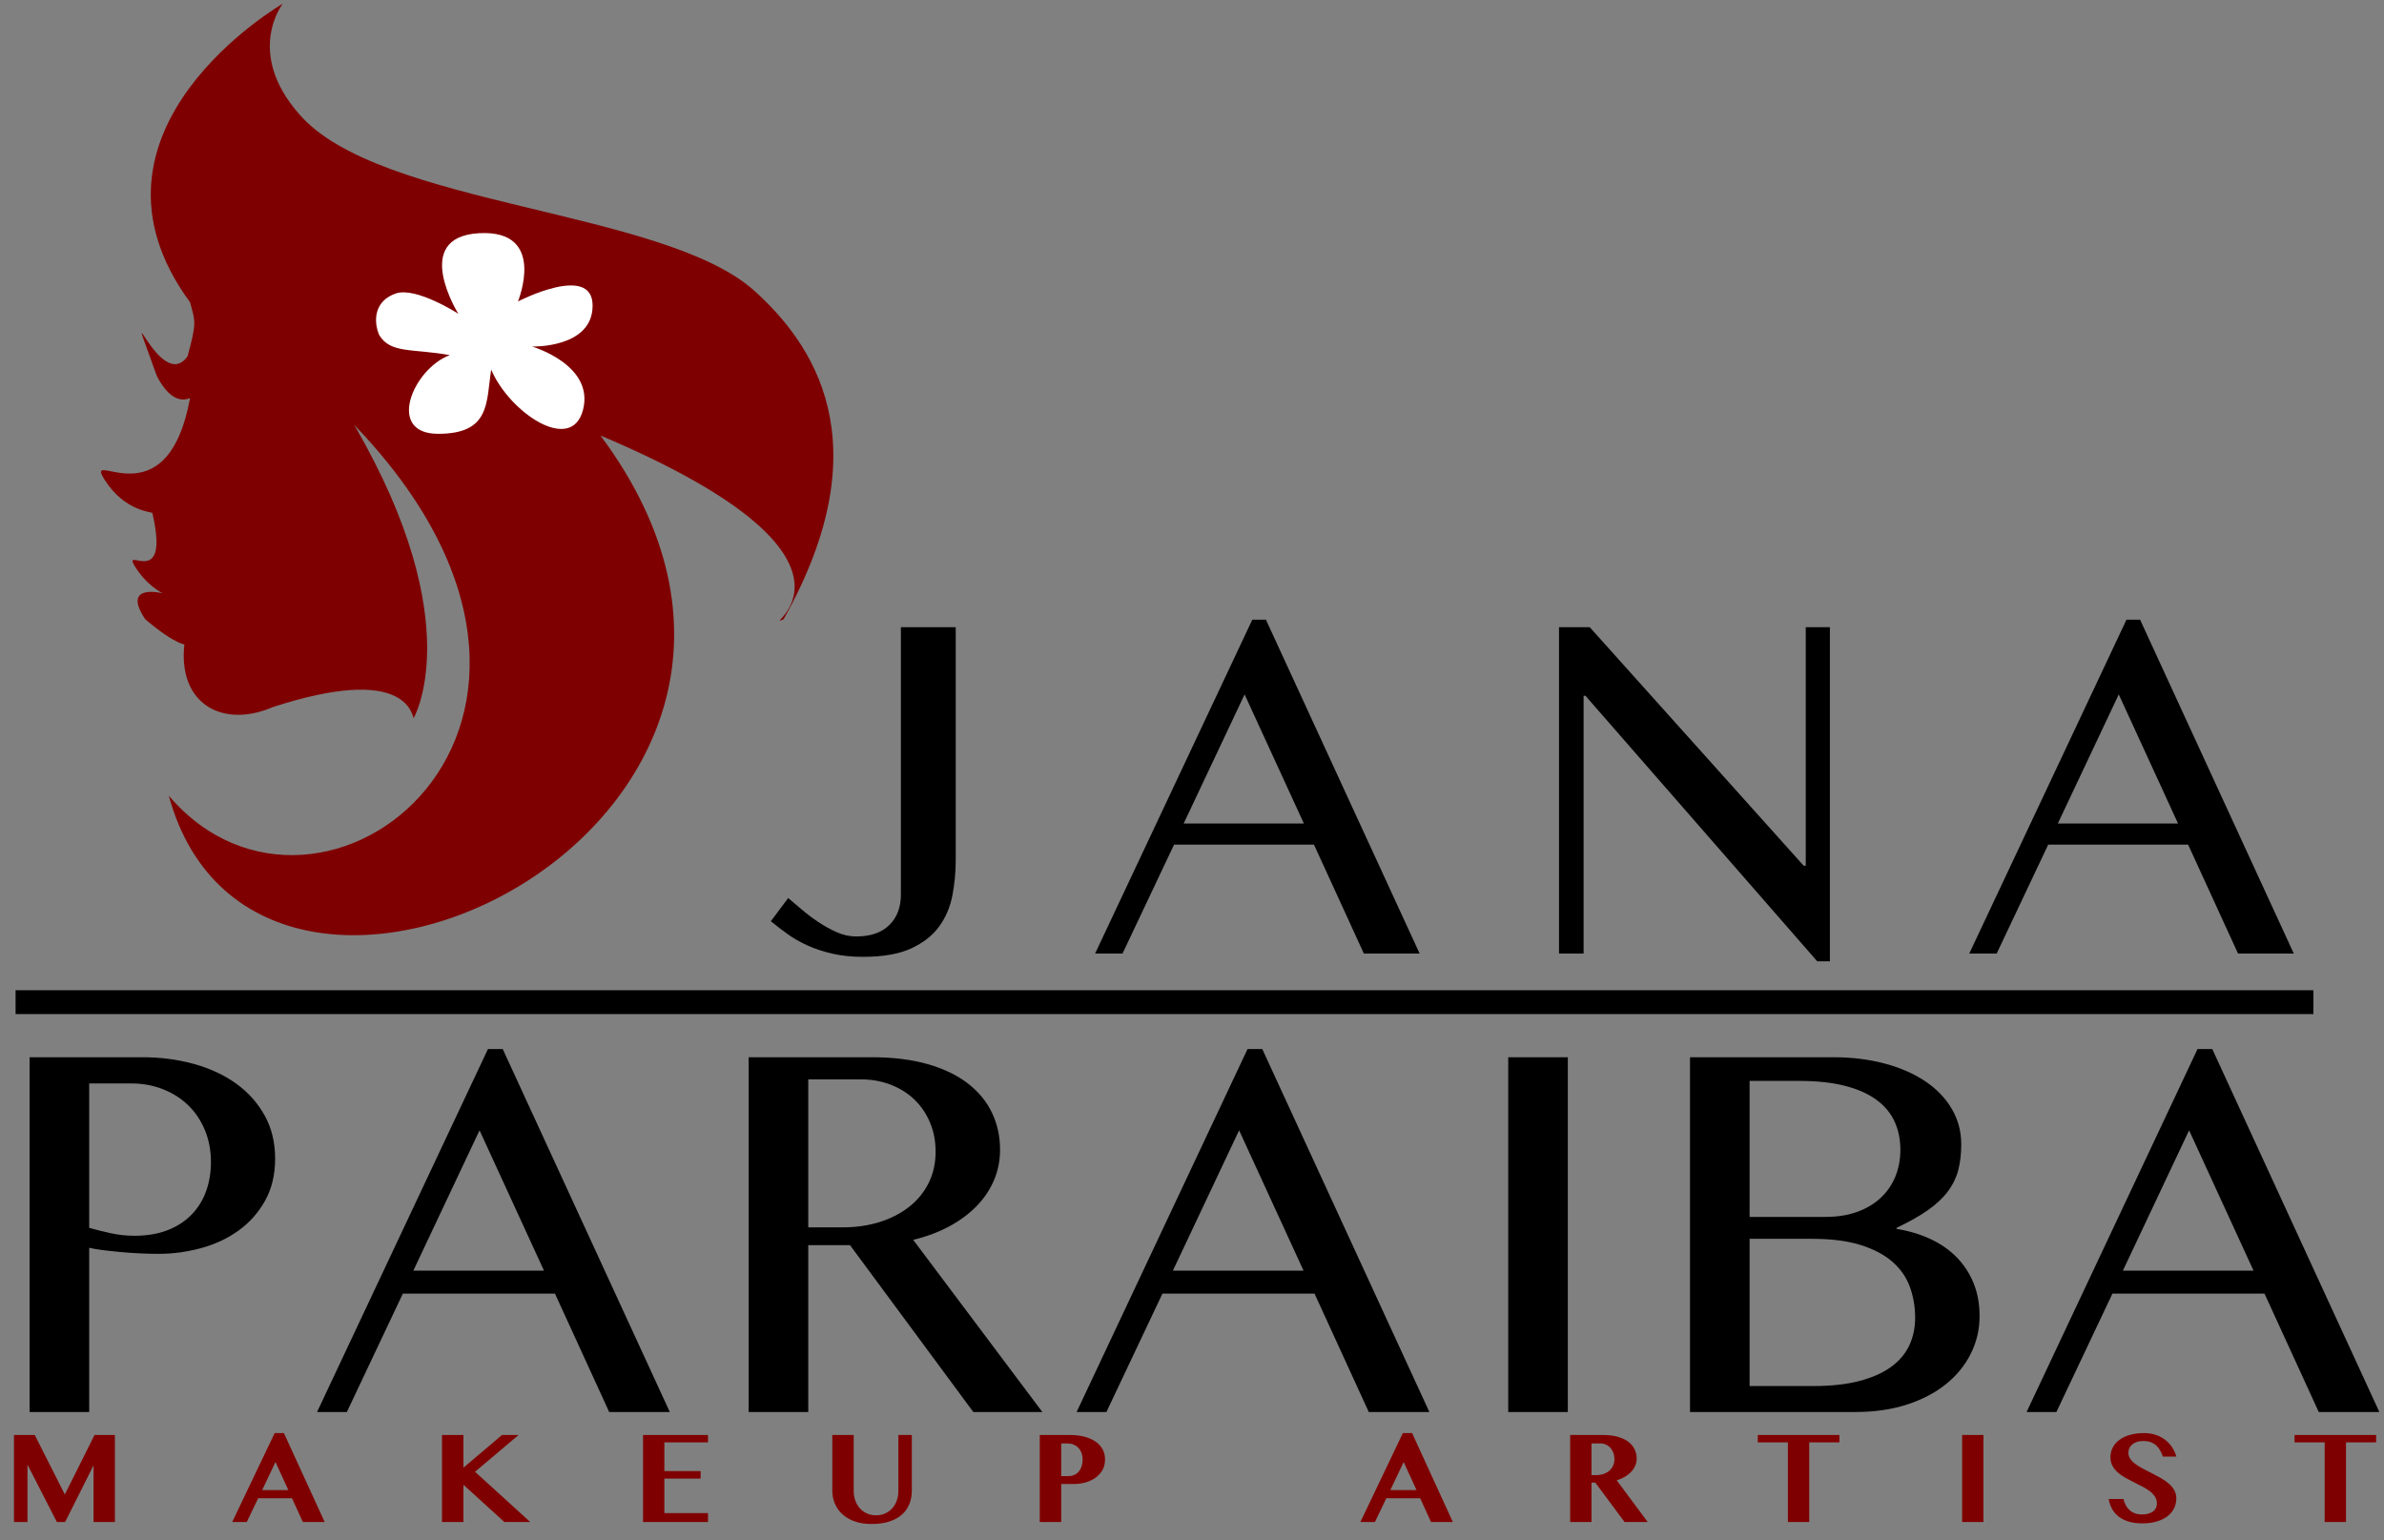 <?xml version="1.0" encoding="UTF-8" standalone="no"?>
<svg width="130px" height="84px" viewBox="0 0 130 84" version="1.1" xmlns="http://www.w3.org/2000/svg" xmlns:xlink="http://www.w3.org/1999/xlink">
    <rect x="0" y="0" width="130" height="84" fill="#808080" stroke="none"/>
    <!-- Generator: Sketch 3.6.1 (26313) - http://www.bohemiancoding.com/sketch -->
    <title>full-logo</title>
    <desc>Created with Sketch.</desc>
    <defs></defs>
    <g id="Page-1" stroke="none" stroke-width="1" fill="none" fill-rule="evenodd">
        <g id="full-logo">
            <path d="M0.762,78.253 L1.895,78.253 L3.535,81.497 L5.155,78.253 L6.265,78.253 L6.265,83 L5.102,83 L5.102,79.907 L3.552,83 L3.102,83 L1.498,79.87 L1.498,83 L0.762,83 L0.762,78.253 Z M15.482,78.15 L17.705,83 L16.515,83 L15.922,81.703 L14.078,81.703 L13.455,83 L12.662,83 L14.978,78.15 L15.482,78.15 Z M14.295,81.26 L15.725,81.26 L15.022,79.727 L14.295,81.26 Z M24.102,78.253 L25.272,78.253 L25.272,80.037 L27.375,78.253 L28.278,78.253 L25.905,80.26 L28.915,83 L27.505,83 L25.272,80.967 L25.272,83 L24.102,83 L24.102,78.253 Z M38.608,78.253 L38.608,78.657 L36.228,78.657 L36.228,80.223 L38.205,80.223 L38.205,80.63 L36.228,80.63 L36.228,82.513 L38.608,82.513 L38.608,83 L35.065,83 L35.065,78.253 L38.608,78.253 Z M45.385,78.253 L46.552,78.253 L46.552,81.303 C46.552,81.488 46.58,81.661 46.637,81.822 C46.693,81.983 46.774,82.123 46.88,82.243 C46.986,82.363 47.114,82.458 47.265,82.528 C47.416,82.598 47.585,82.633 47.772,82.633 C47.958,82.633 48.127,82.598 48.277,82.528 C48.427,82.458 48.554,82.363 48.66,82.243 C48.766,82.123 48.847,81.983 48.903,81.822 C48.96,81.661 48.988,81.488 48.988,81.303 L48.988,78.253 L49.722,78.253 L49.722,81.303 C49.722,81.548 49.68,81.779 49.597,81.998 C49.513,82.217 49.383,82.409 49.207,82.573 C49.03,82.738 48.802,82.868 48.523,82.963 C48.244,83.059 47.911,83.107 47.522,83.107 C47.173,83.107 46.866,83.059 46.6,82.963 C46.334,82.868 46.112,82.737 45.932,82.572 C45.752,82.406 45.616,82.213 45.523,81.993 C45.431,81.773 45.385,81.54 45.385,81.293 L45.385,78.253 Z M56.698,78.253 L58.352,78.253 C58.618,78.253 58.868,78.282 59.1,78.338 C59.332,78.395 59.534,78.479 59.705,78.59 C59.876,78.701 60.011,78.84 60.11,79.007 C60.209,79.173 60.258,79.368 60.258,79.59 C60.258,79.814 60.209,80.01 60.112,80.177 C60.014,80.343 59.886,80.482 59.727,80.593 C59.568,80.704 59.386,80.788 59.182,80.843 C58.977,80.899 58.768,80.927 58.555,80.927 L57.868,80.927 L57.868,83 L56.698,83 L56.698,78.253 Z M57.868,80.497 L58.248,80.497 C58.379,80.497 58.494,80.473 58.593,80.425 C58.692,80.377 58.774,80.312 58.84,80.23 C58.906,80.148 58.954,80.053 58.987,79.945 C59.019,79.837 59.035,79.724 59.035,79.607 C59.035,79.464 59.014,79.338 58.972,79.227 C58.929,79.116 58.871,79.022 58.797,78.947 C58.722,78.871 58.635,78.813 58.535,78.773 C58.435,78.733 58.328,78.713 58.215,78.713 L57.868,78.713 L57.868,80.497 Z M77.002,78.15 L79.225,83 L78.035,83 L77.442,81.703 L75.598,81.703 L74.975,83 L74.182,83 L76.498,78.15 L77.002,78.15 Z M75.815,81.26 L77.245,81.26 L76.542,79.727 L75.815,81.26 Z M85.622,78.253 L87.405,78.253 C87.712,78.253 87.981,78.286 88.212,78.35 C88.443,78.414 88.635,78.504 88.788,78.62 C88.942,78.736 89.057,78.872 89.133,79.03 C89.21,79.188 89.248,79.36 89.248,79.547 C89.248,79.68 89.222,79.807 89.17,79.928 C89.118,80.049 89.044,80.161 88.948,80.262 C88.853,80.363 88.738,80.453 88.605,80.532 C88.472,80.611 88.324,80.676 88.162,80.727 L89.852,83 L88.588,83 L86.992,80.85 L86.785,80.85 L86.785,83 L85.622,83 L85.622,78.253 Z M86.785,80.44 L87.038,80.44 C87.181,80.44 87.312,80.42 87.433,80.38 C87.554,80.34 87.659,80.283 87.748,80.208 C87.837,80.134 87.907,80.043 87.958,79.935 C88.009,79.827 88.035,79.706 88.035,79.57 C88.035,79.446 88.016,79.331 87.977,79.227 C87.938,79.122 87.884,79.032 87.815,78.955 C87.746,78.878 87.664,78.819 87.57,78.777 C87.476,78.734 87.372,78.713 87.258,78.713 L86.785,78.713 L86.785,80.44 Z M100.302,78.253 L100.302,78.657 L98.658,78.657 L98.658,83 L97.495,83 L97.495,78.657 L95.852,78.657 L95.852,78.253 L100.302,78.253 Z M106.995,78.253 L108.158,78.253 L108.158,83 L106.995,83 L106.995,78.253 Z M116.815,83.073 C116.531,83.073 116.282,83.04 116.068,82.973 C115.855,82.907 115.673,82.814 115.523,82.697 C115.373,82.579 115.254,82.439 115.167,82.277 C115.079,82.114 115.018,81.937 114.985,81.743 L115.792,81.743 C115.821,81.861 115.862,81.972 115.915,82.075 C115.968,82.178 116.036,82.268 116.118,82.343 C116.201,82.419 116.298,82.478 116.412,82.522 C116.525,82.565 116.656,82.587 116.805,82.587 C116.905,82.587 117.003,82.576 117.1,82.555 C117.197,82.534 117.283,82.5 117.36,82.453 C117.437,82.407 117.498,82.345 117.545,82.268 C117.592,82.192 117.615,82.098 117.615,81.987 C117.615,81.844 117.579,81.719 117.507,81.61 C117.434,81.501 117.339,81.402 117.22,81.312 C117.101,81.222 116.966,81.138 116.813,81.06 C116.661,80.982 116.506,80.904 116.348,80.825 C116.191,80.746 116.036,80.664 115.883,80.578 C115.731,80.493 115.596,80.397 115.477,80.29 C115.358,80.183 115.262,80.063 115.19,79.93 C115.118,79.797 115.082,79.643 115.082,79.47 C115.082,79.281 115.123,79.106 115.205,78.945 C115.287,78.784 115.407,78.644 115.563,78.527 C115.72,78.409 115.912,78.317 116.138,78.25 C116.365,78.183 116.623,78.15 116.912,78.15 C117.152,78.15 117.368,78.183 117.562,78.25 C117.755,78.317 117.926,78.407 118.073,78.522 C118.221,78.636 118.346,78.771 118.447,78.927 C118.548,79.082 118.625,79.25 118.678,79.43 L117.945,79.43 C117.903,79.317 117.854,79.209 117.798,79.107 C117.743,79.004 117.674,78.914 117.592,78.837 C117.509,78.759 117.411,78.697 117.295,78.652 C117.179,78.606 117.041,78.583 116.878,78.583 C116.727,78.583 116.599,78.603 116.495,78.643 C116.391,78.683 116.306,78.734 116.242,78.795 C116.177,78.856 116.131,78.924 116.103,79 C116.076,79.076 116.062,79.15 116.062,79.223 C116.062,79.35 116.099,79.465 116.173,79.568 C116.248,79.672 116.347,79.767 116.47,79.855 C116.593,79.943 116.733,80.027 116.888,80.108 C117.044,80.189 117.203,80.271 117.367,80.353 C117.53,80.436 117.69,80.521 117.847,80.61 C118.003,80.699 118.143,80.797 118.267,80.905 C118.39,81.013 118.489,81.132 118.563,81.263 C118.638,81.394 118.675,81.542 118.675,81.707 C118.675,81.9 118.635,82.079 118.555,82.245 C118.475,82.411 118.357,82.555 118.2,82.678 C118.043,82.802 117.849,82.898 117.617,82.968 C117.384,83.038 117.117,83.073 116.815,83.073 L116.815,83.073 Z M129.572,78.253 L129.572,78.657 L127.928,78.657 L127.928,83 L126.765,83 L126.765,78.657 L125.122,78.657 L125.122,78.253 L129.572,78.253 Z" id="MAKEUP-ARTIST" fill="#7F0000"></path>
            <path d="M1.614,57.653 L7.739,57.653 C8.748,57.653 9.695,57.775 10.579,58.021 C11.463,58.266 12.232,58.625 12.885,59.097 C13.538,59.569 14.054,60.148 14.433,60.833 C14.813,61.519 15.003,62.301 15.003,63.181 C15.003,64.06 14.82,64.826 14.454,65.479 C14.088,66.132 13.607,66.674 13.01,67.104 C12.412,67.535 11.732,67.854 10.968,68.062 C10.204,68.271 9.429,68.375 8.642,68.375 C8.308,68.375 7.956,68.366 7.586,68.347 C7.216,68.329 6.859,68.303 6.517,68.271 C6.174,68.238 5.857,68.204 5.565,68.167 C5.274,68.13 5.04,68.088 4.864,68.042 L4.864,77 L1.614,77 L1.614,57.653 Z M4.864,66.958 C5.225,67.06 5.616,67.157 6.038,67.25 C6.459,67.343 6.887,67.389 7.322,67.389 C8.026,67.389 8.639,67.285 9.163,67.076 C9.686,66.868 10.121,66.581 10.468,66.215 C10.815,65.85 11.075,65.424 11.246,64.938 C11.417,64.451 11.503,63.931 11.503,63.375 C11.503,62.727 11.389,62.137 11.163,61.604 C10.936,61.072 10.628,60.62 10.239,60.25 C9.85,59.88 9.392,59.593 8.864,59.389 C8.336,59.185 7.771,59.083 7.169,59.083 L4.864,59.083 L4.864,66.958 Z M27.414,57.208 L36.525,77 L33.219,77 L30.261,70.542 L21.969,70.542 L18.914,77 L17.289,77 L26.608,57.208 L27.414,57.208 Z M22.539,69.292 L29.664,69.292 L26.15,61.639 L22.539,69.292 Z M40.825,57.653 L47.519,57.653 C48.686,57.653 49.707,57.778 50.582,58.028 C51.457,58.278 52.186,58.627 52.769,59.076 C53.353,59.525 53.793,60.058 54.089,60.674 C54.385,61.289 54.533,61.963 54.533,62.694 C54.533,63.296 54.42,63.859 54.193,64.382 C53.966,64.905 53.644,65.377 53.228,65.799 C52.811,66.22 52.311,66.586 51.728,66.896 C51.144,67.206 50.501,67.444 49.797,67.611 L56.839,77 L53.075,77 L46.353,67.903 L44.075,67.903 L44.075,77 L40.825,77 L40.825,57.653 Z M44.075,66.931 L45.95,66.931 C46.681,66.931 47.355,66.833 47.971,66.639 C48.587,66.444 49.121,66.169 49.575,65.812 C50.029,65.456 50.383,65.023 50.638,64.514 C50.892,64.005 51.019,63.435 51.019,62.806 C51.019,62.231 50.918,61.701 50.714,61.215 C50.51,60.729 50.228,60.313 49.867,59.965 C49.506,59.618 49.075,59.347 48.575,59.153 C48.075,58.958 47.529,58.861 46.936,58.861 L44.075,58.861 L44.075,66.931 Z M68.833,57.208 L77.944,77 L74.639,77 L71.681,70.542 L63.389,70.542 L60.333,77 L58.708,77 L68.028,57.208 L68.833,57.208 Z M63.958,69.292 L71.083,69.292 L67.569,61.639 L63.958,69.292 Z M82.244,57.653 L85.494,57.653 L85.494,77 L82.244,77 L82.244,57.653 Z M92.156,57.653 L99.947,57.653 C100.975,57.653 101.919,57.769 102.781,58 C103.642,58.231 104.38,58.556 104.996,58.972 C105.612,59.389 106.091,59.889 106.433,60.472 C106.776,61.056 106.947,61.699 106.947,62.403 C106.947,62.931 106.892,63.403 106.781,63.819 C106.669,64.236 106.48,64.623 106.211,64.979 C105.943,65.336 105.581,65.674 105.128,65.993 C104.674,66.313 104.105,66.634 103.419,66.958 L103.419,67.014 C104.105,67.125 104.727,67.312 105.287,67.576 C105.848,67.84 106.325,68.176 106.718,68.583 C107.112,68.991 107.415,69.461 107.628,69.993 C107.841,70.525 107.947,71.116 107.947,71.764 C107.947,72.495 107.788,73.181 107.468,73.819 C107.149,74.458 106.695,75.014 106.107,75.486 C105.519,75.958 104.808,76.329 103.975,76.597 C103.142,76.866 102.211,77 101.183,77 L92.156,77 L92.156,57.653 Z M95.406,66.361 L99.544,66.361 C100.193,66.361 100.771,66.269 101.281,66.083 C101.79,65.898 102.218,65.641 102.565,65.312 C102.913,64.984 103.176,64.597 103.357,64.153 C103.538,63.708 103.628,63.222 103.628,62.694 C103.628,62.13 103.521,61.616 103.308,61.153 C103.095,60.69 102.762,60.294 102.308,59.965 C101.855,59.637 101.281,59.384 100.586,59.208 C99.892,59.032 99.058,58.944 98.086,58.944 L95.406,58.944 L95.406,66.361 Z M95.406,75.583 L98.919,75.583 C99.864,75.583 100.683,75.493 101.378,75.312 C102.072,75.132 102.646,74.88 103.1,74.556 C103.554,74.231 103.889,73.84 104.107,73.382 C104.325,72.924 104.433,72.421 104.433,71.875 C104.433,71.264 104.336,70.694 104.142,70.167 C103.947,69.639 103.628,69.183 103.183,68.799 C102.739,68.414 102.16,68.111 101.447,67.889 C100.734,67.667 99.859,67.556 98.822,67.556 L95.406,67.556 L95.406,75.583 Z M120.636,57.208 L129.747,77 L126.442,77 L123.483,70.542 L115.192,70.542 L112.136,77 L110.511,77 L119.831,57.208 L120.636,57.208 Z M115.761,69.292 L122.886,69.292 L119.372,61.639 L115.761,69.292 Z" id="PARAIBA" fill="#000000"></path>
            <path d="M1.5,54.65 L125.5,54.65" id="Line" stroke="#000000" stroke-width="1.3" stroke-linecap="square"></path>
            <path d="M52.116,46.902 C52.116,47.549 52.056,48.188 51.937,48.818 C51.817,49.449 51.579,50.013 51.221,50.511 C50.863,51.01 50.352,51.412 49.688,51.719 C49.023,52.026 48.146,52.179 47.056,52.179 C46.442,52.179 45.886,52.121 45.388,52.006 C44.89,51.891 44.438,51.742 44.034,51.559 C43.629,51.376 43.265,51.167 42.941,50.933 C42.617,50.699 42.315,50.467 42.034,50.237 L42.979,48.972 C43.175,49.134 43.412,49.334 43.689,49.572 C43.965,49.811 44.268,50.041 44.596,50.262 C44.924,50.484 45.265,50.673 45.618,50.831 C45.972,50.988 46.327,51.067 46.685,51.067 C47.469,51.067 48.071,50.861 48.493,50.447 C48.915,50.034 49.126,49.479 49.126,48.78 L49.126,34.201 L52.116,34.201 L52.116,46.902 Z M69.031,33.792 L77.413,52 L74.372,52 L71.65,46.058 L64.022,46.058 L61.211,52 L59.716,52 L68.289,33.792 L69.031,33.792 Z M64.546,44.908 L71.101,44.908 L67.868,37.868 L64.546,44.908 Z M85.013,34.201 L86.687,34.201 L98.353,47.208 L98.468,47.208 L98.468,34.201 L99.784,34.201 L99.784,52.422 L99.094,52.422 L86.457,37.944 L86.354,37.944 L86.354,52 L85.013,52 L85.013,34.201 Z M116.699,33.792 L125.081,52 L122.04,52 L119.318,46.058 L111.69,46.058 L108.879,52 L107.384,52 L115.958,33.792 L116.699,33.792 Z M112.214,44.908 L118.769,44.908 L115.536,37.868 L112.214,44.908 Z" id="JANA" fill="#000000"></path>
            <g id="logo" transform="translate(5, 0)">
                <path d="M30.527,0.198 C30.527,0.198 32.612,2.84 29.63,6.229 C25.275,11.277 9.755,11.39 4.797,15.873 C1.704,18.67 -2.225,24.075 3.219,33.766 C4.797,34.498 -3.219,30.69 13.206,23.749 C-2.329,44.62 31.861,61.32 36.745,43.391 C28.499,53.082 10.954,39.486 26.636,23.168 C20.274,34.101 23.47,39.284 23.393,39.159 C23.506,38.931 23.854,36.211 31.073,38.56 C33.817,39.74 36.236,38.386 35.9,35.17 C35.812,35.09 36.209,35.309 38.034,33.766 C39.349,31.779 37.084,32.352 37.084,32.352 C37.084,32.352 37.97,31.927 38.619,30.845 C39.268,29.762 36.661,32.221 37.64,27.985 C37.576,27.903 39.124,27.953 40.262,26.137 C41.401,24.321 36.854,28.596 35.589,21.715 C35.673,21.714 36.512,22.228 37.4,20.499 C39.433,14.827 37.223,21.558 35.721,19.425 C35.228,17.61 35.287,17.565 35.589,16.48 C42.476,7.104 30.527,0.198 30.527,0.198 Z" id="Path-2" fill="#7F0000" transform="translate(20.475, 25.599) scale(-1, 1) translate(-20.475, -25.599) "></path>
                <path d="M16.58,16.005 C17.689,15.622 19.993,17.111 19.993,17.111 C19.993,17.111 17.38,12.925 21.122,12.717 C24.863,12.509 23.244,16.439 23.244,16.439 C23.244,16.439 27.315,14.333 27.315,16.665 C27.315,18.998 24.014,18.897 24.014,18.897 C24.014,18.897 27.422,19.893 26.793,22.345 C26.165,24.797 22.765,22.476 21.785,20.156 C21.506,21.934 21.757,23.657 18.892,23.657 C16.026,23.657 17.527,20.105 19.527,19.366 C17.492,18.997 16.278,19.297 15.672,18.258 C15.35,17.479 15.418,16.406 16.58,16.005 Z" id="Path-3" fill="#FFFFFF"></path>
            </g>
        </g>
    </g>
</svg>